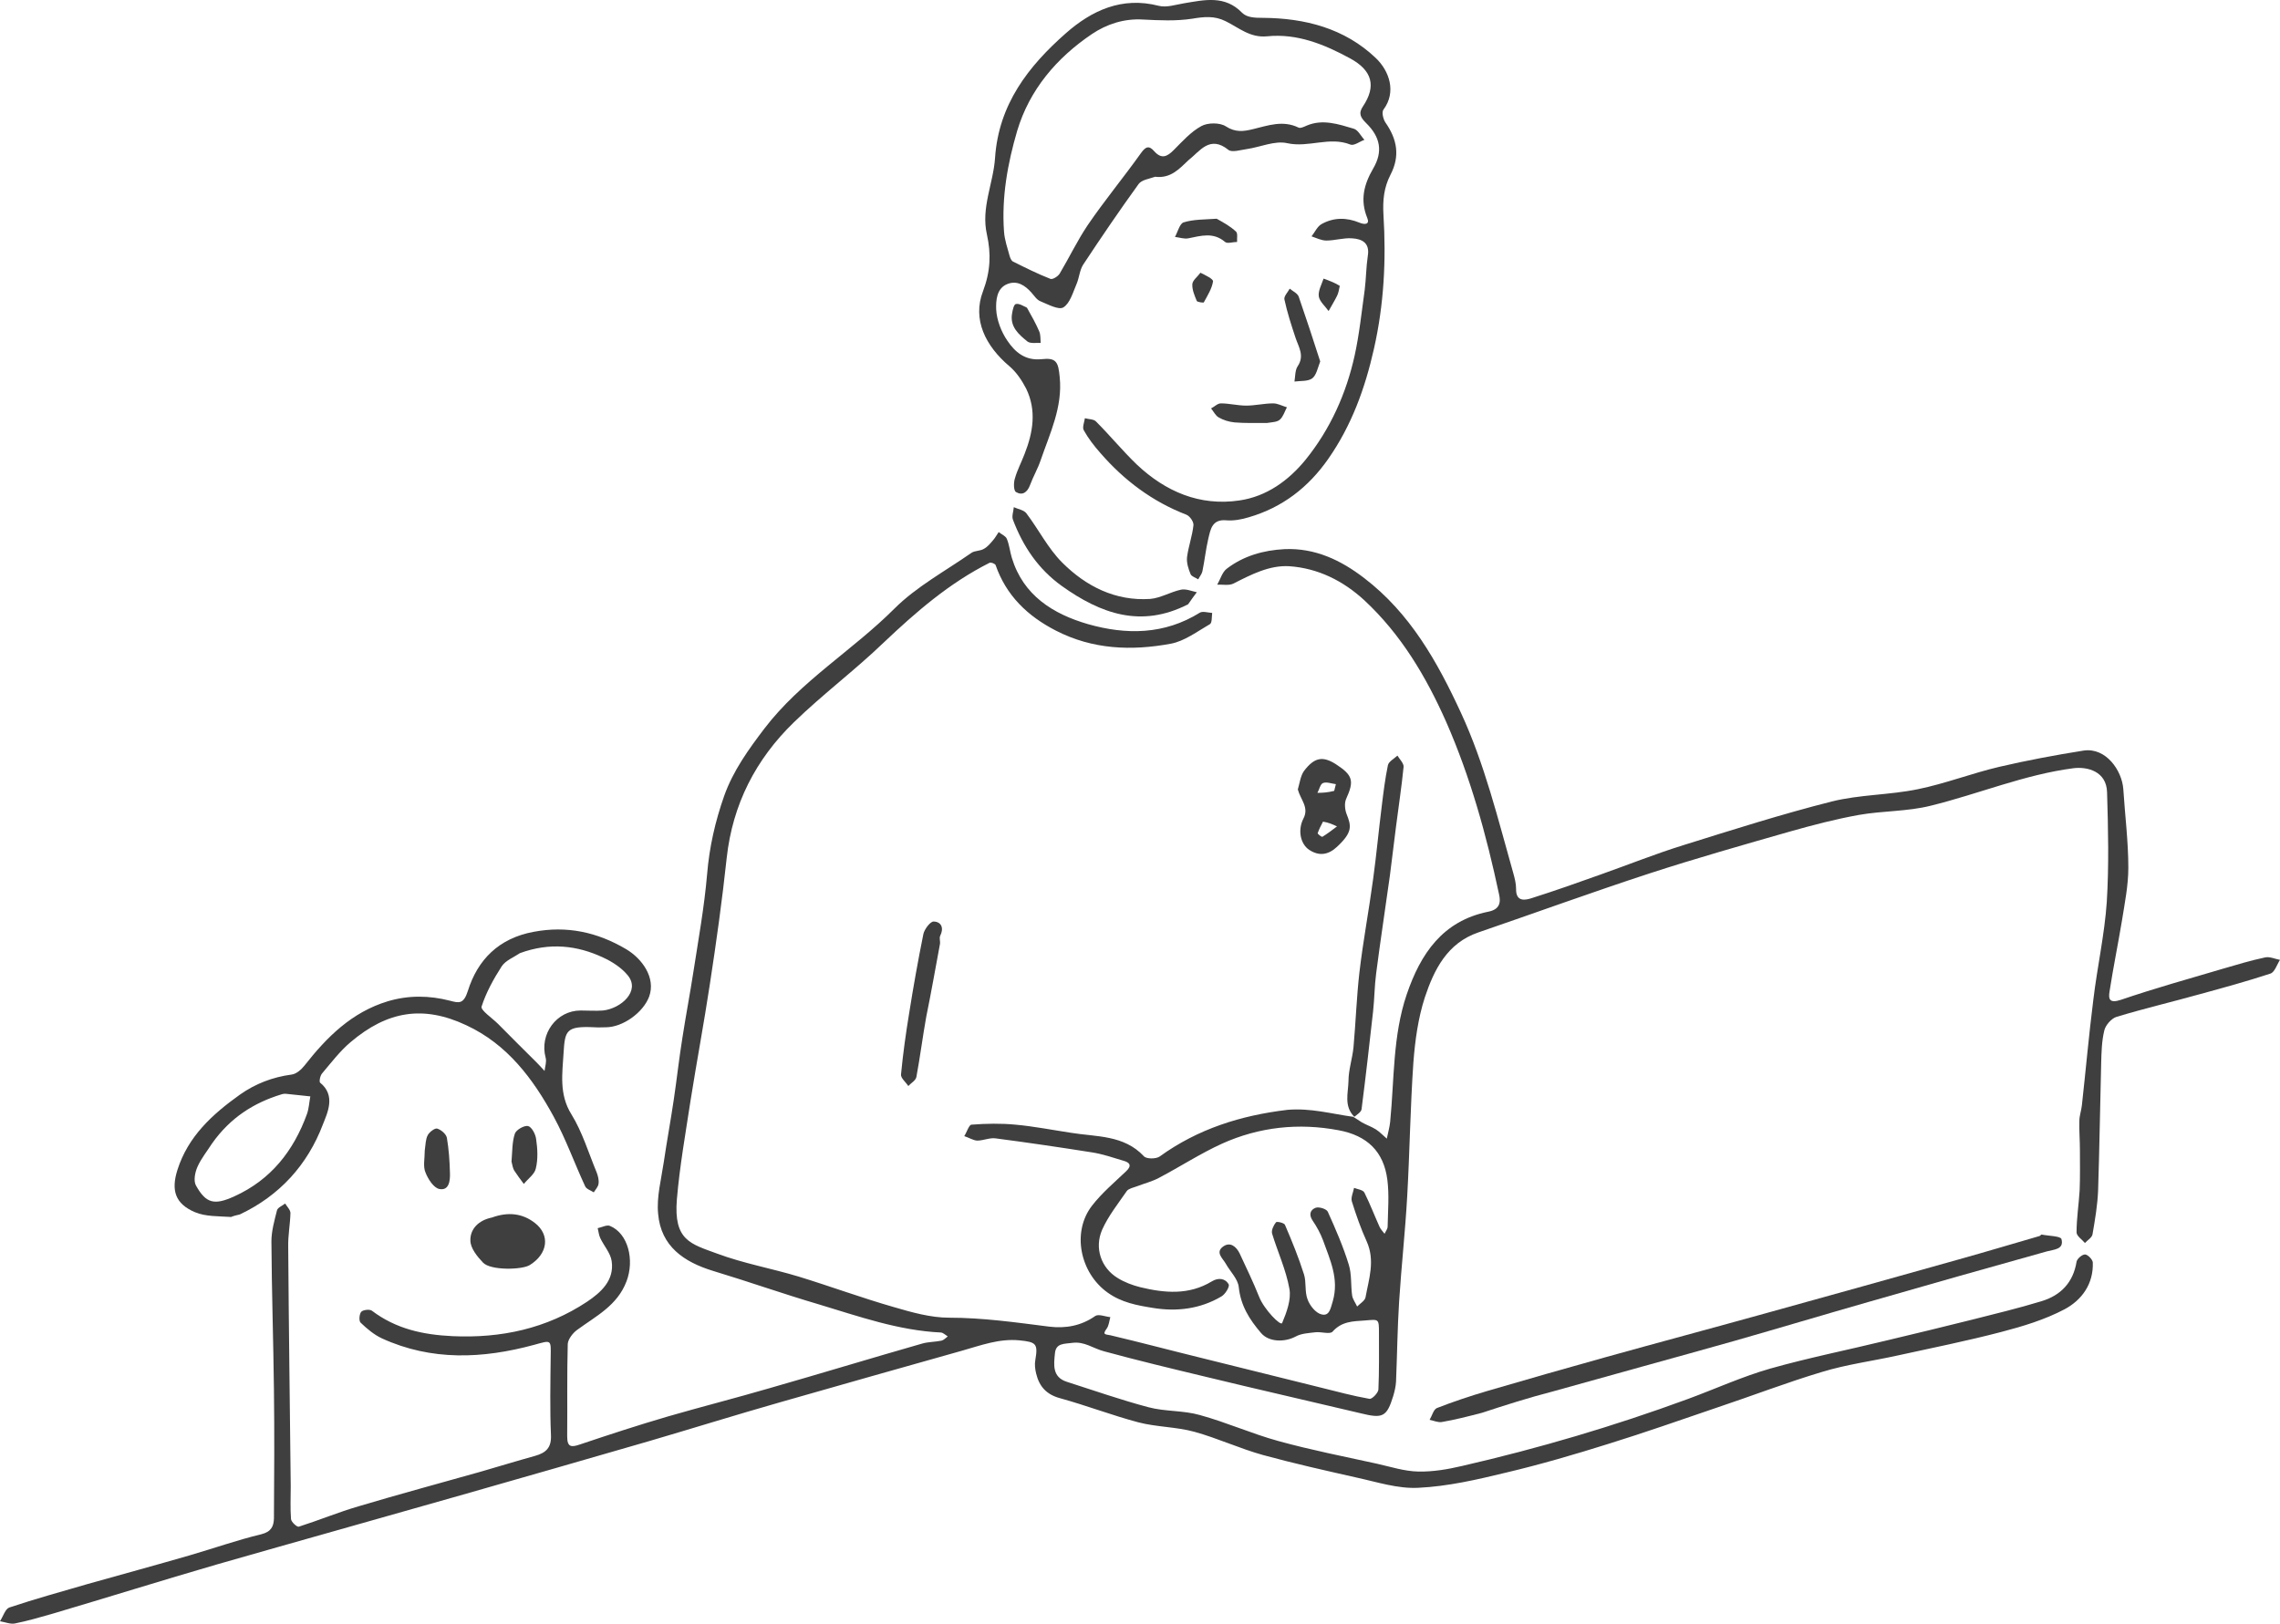 <?xml version="1.0" encoding="UTF-8"?>
<svg id="Contours" xmlns="http://www.w3.org/2000/svg" viewBox="0 0 814.8 580.35">
  <defs>
    <style>
      .cls-1 {
        fill: #3f3f3f;
        stroke-width: 0px;
      }
    </style>
  </defs>
  <path class="cls-1" d="M483.6,399.18c1.2.7,2.1,1.4,3.1,2,1.6.9,3.4,1.5,5,2.5,1.4.9,2.6,2.2,3.9,3.3.4-2,1-4,1.2-6,1.5-15.2.9-30.7,5.9-45.5,5-14.7,12.9-26.3,29.1-29.6,4.2-.8,4.6-3.3,3.9-6.3-4.5-21.1-10.2-41.8-18.9-61.6-7.2-16.2-16.1-31.2-29.2-43.4-7.6-7-16.6-11.5-26.9-12.2-7.1-.4-13.6,3-19.9,6.2-1.6.8-3.8.3-5.8.4,1.1-1.9,1.8-4.5,3.4-5.7,6-4.6,13.1-6.6,20.6-7,11-.5,20.3,4,28.6,10.4,16.3,12.5,26,29.7,34.5,48.1s13.2,37.9,18.7,57.3c.5,1.8,1,3.7,1,5.6-.1,4.8,3.3,4.1,5.7,3.3,8.2-2.6,16.4-5.5,24.5-8.4,9.9-3.5,19.6-7.4,29.6-10.5,17.6-5.5,35.2-11.1,53-15.6,10-2.5,20.6-2.3,30.8-4.4,9.8-2,19.3-5.7,29.1-8,9.9-2.3,20-4.2,30.1-5.8,8-1.2,13.7,7.1,14.2,13.7.6,9.4,1.8,18.8,1.8,28.2,0,6.3-1.3,12.7-2.3,19-1.4,8.4-3.1,16.7-4.4,25.1-.5,2.9,0,4.4,4,3.1,12-4.1,24.2-7.5,36.4-11.1,5.1-1.5,10.1-3,15.3-4.1,1.6-.3,3.5.6,5.2.9-1.1,1.7-1.9,4.4-3.4,4.9-8.2,2.7-16.6,5-25,7.3-10,2.8-20.2,5.2-30.1,8.2-1.8.6-3.9,3-4.3,4.9-.9,3.7-1,7.7-1.1,11.5-.4,15.2-.6,30.4-1.1,45.6-.2,5.2-1.1,10.5-2,15.7-.2,1.2-1.8,2.1-2.7,3.1-1.1-1.3-3-2.5-3-3.8,0-5,.8-10,1.1-15,.2-4.8.1-9.6.1-14.4,0-3.5-.3-6.9-.2-10.4,0-1.9.7-3.7.9-5.6,1.4-12.6,2.5-25.2,4.1-37.8,1.4-11.7,4-23.2,4.8-34.9.8-13,.5-26.1.1-39.2-.2-7.5-7-9.2-12-8.6-17.6,2.3-33.9,9.2-51,13.4-8.3,2.1-17.2,1.8-25.7,3.3-8.3,1.5-16.4,3.6-24.5,5.9-16.8,4.8-33.7,9.6-50.3,15-20.5,6.7-40.8,14.1-61.2,21.1-11.1,3.8-15.8,13.3-19.1,23.2-2.4,7.4-3.5,15.4-4.1,23.3-1.1,15.9-1.3,31.8-2.2,47.7-.7,12.6-2.1,25.2-2.9,37.8-.6,9.5-.7,19.1-1.1,28.6-.1,1.7-.5,3.4-1,5.1-2.3,7.5-3.8,8.1-11.5,6.2-18.5-4.4-37.1-8.6-55.6-13.1-12.1-2.9-24.2-5.8-36.3-9.1-3.8-1-7-3.6-11.3-3-2.8.4-5.9,0-6.2,3.8-.4,4-1,8.4,4.2,10.1,9.7,3.1,19.4,6.5,29.2,9.1,6,1.6,12.5,1.1,18.4,2.8,9.5,2.6,18.6,6.7,28.1,9.3,11.6,3.2,23.4,5.5,35.2,8.1,4.9,1.1,9.8,2.7,14.8,2.8,5.2.1,10.5-.8,15.6-2,27.4-6.3,54.2-14.2,80.6-23.9,9.8-3.6,19.4-8,29.5-10.9,13.8-3.9,27.9-6.7,41.8-10.1,10.2-2.4,20.3-4.9,30.4-7.4,8.3-2.1,16.6-4.1,24.8-6.6,6.9-2.1,11.3-6.7,12.5-14.1.2-1.1,2-2.6,3-2.6s2.7,1.8,2.8,2.8c.3,7.7-3.9,13.5-10.1,16.8-7,3.7-14.9,6.1-22.6,8.1-12.2,3.2-24.7,5.7-37,8.4-9,2-18.3,3.2-27.1,5.9-12.7,3.8-25.1,8.6-37.7,12.8-12.9,4.4-25.7,8.9-38.6,12.9-12.1,3.8-24.4,7.4-36.7,10.3-10.3,2.5-20.7,4.9-31.2,5.4-7.4.4-14.9-2.1-22.3-3.7-11.1-2.5-22.2-5-33.2-8-8.3-2.3-16.2-6-24.5-8.3-6.5-1.8-13.6-1.7-20.1-3.4-9.4-2.5-18.5-6-27.9-8.6-4.9-1.3-7.5-4.2-8.6-8.8-.4-1.6-.6-3.3-.3-4.9,1-5.8.3-6.4-5.7-7-7.2-.7-13.8,1.8-20.5,3.7-21.6,6.1-43.3,12.2-64.9,18.4-15.8,4.5-31.5,9.4-47.2,14-22,6.4-44.1,12.7-66.1,19-29.4,8.4-58.8,16.6-88.1,25-19.6,5.7-39.1,11.8-58.7,17.6-4.5,1.3-9,2.6-13.5,3.5-1.6.3-3.5-.5-5.3-.8,1.1-1.7,1.9-4.4,3.3-4.9,9.3-3.1,18.7-5.7,28-8.4,12.1-3.4,24.2-6.7,36.3-10.2,8.6-2.5,17.1-5.5,25.8-7.6,3.6-.9,4.4-2.9,4.5-5.6.1-15.3.2-30.7,0-46-.2-17.7-.8-35.4-.9-53.1,0-3.7,1.1-7.5,2-11.1.3-1,1.9-1.6,2.9-2.4.7,1.1,1.9,2.3,1.9,3.4-.1,4-.9,8.1-.8,12.1.2,28.5.6,57.1.9,85.6,0,3.9-.2,7.8.1,11.7.1,1,2.1,2.9,2.8,2.7,7.2-2.3,14.2-5.2,21.4-7.3,14.4-4.3,28.9-8.2,43.4-12.3,6.6-1.9,13.1-3.9,19.6-5.7,3.9-1.1,5.9-2.9,5.7-7.4-.4-9.3-.2-18.7-.1-28,.1-6.3.3-6-5.9-4.3-18.4,5-36.7,5.8-54.4-2.3-2.8-1.3-5.3-3.4-7.6-5.6-.7-.6-.5-3.1.2-3.9.6-.7,3-1,3.8-.4,8.6,6.5,18.2,8.6,28.8,9.1,17.4.8,33.6-2.7,48.1-12.3,4.9-3.3,9.8-7.6,8.8-14.5-.4-2.9-2.8-5.5-4.1-8.3-.5-1.1-.6-2.3-.9-3.5,1.5-.3,3.3-1.3,4.4-.8,6.5,2.7,8.8,12.2,5.9,19.8-3.3,8.7-10.9,12.4-17.7,17.4-1.5,1.1-3.2,3.3-3.3,5-.3,11-.1,22-.2,33,0,3.9,1.4,4,4.6,2.9,10.4-3.5,20.8-6.9,31.4-10,12.1-3.5,24.3-6.6,36.3-10.1,18.2-5.2,36.2-10.7,54.4-15.9,2.3-.7,4.7-.6,7.1-1.1.8-.2,1.5-1,2.2-1.5-.8-.5-1.6-1.3-2.4-1.4-15.2-.7-29.5-5.8-43.8-10.1-12.6-3.7-25-8.1-37.6-11.9-10.5-3.2-18.7-8.8-19.7-20.4-.6-6,1.1-12.3,2-18.4,1.1-7.5,2.5-15,3.6-22.5,1.1-7.4,1.9-14.8,3.1-22.2,1.2-7.8,2.7-15.6,3.9-23.4,1.8-11.6,3.9-23.2,4.9-34.9.8-9.7,2.9-18.9,6.1-28,3.2-9,8.7-16.6,14.4-24.1,13-17,31.5-27.9,46.4-42.8,7.9-7.9,18.3-13.5,27.6-20,1.2-.8,3.1-.6,4.4-1.4,1.3-.7,2.3-1.9,3.3-3.1.8-.9,1.3-1.9,2-2.9,1,.8,2.5,1.4,2.9,2.4.9,2.1,1.1,4.5,1.8,6.8,4.1,13.5,14.8,20.1,27.2,23.7,13.7,3.9,27.3,3.8,40-4.1,1-.6,2.9,0,4.4.1-.2,1.4,0,3.5-.8,4-4.5,2.6-9.1,6.1-14,7-14,2.6-27.9,2.1-41.1-4.7-10.1-5.2-17.7-12.5-21.5-23.4-.2-.5-1.7-1.1-2.2-.8-14.3,7.2-26.2,17.5-37.8,28.5-10.3,9.9-21.8,18.5-32.1,28.5-13.6,13.2-21.9,29.3-24,48.5-1.6,15-3.7,30-6,45-2.1,13.9-4.7,27.7-6.9,41.6-1.8,11.8-3.9,23.6-4.9,35.4-1.2,14.7,4.9,15.9,14.4,19.4,9.4,3.5,19.5,5.3,29.1,8.2,11.4,3.5,22.5,7.6,34,10.9,6.5,1.9,13.2,3.8,19.8,3.8,12.1,0,23.9,1.7,35.8,3.2,5.9.7,11.4-.3,16.4-3.8,1.2-.8,3.5.2,5.4.4-.4,1.4-.5,3-1.3,4.1-1.7,2.3-.4,2,1.4,2.4,10.6,2.5,21.1,5.3,31.7,7.9,14.5,3.6,29,7.2,43.5,10.8,5.7,1.4,11.5,3,17.3,4,.9.2,3.1-2.1,3.2-3.3.3-6.7.2-13.3.2-20,0-5.5,0-5.1-5.1-4.7-4.3.3-8.2.3-11.5,4-.9,1-4,0-6,.2-2.5.3-5.2.4-7.3,1.6-3.6,1.9-9.4,2.1-12.3-1.4-4.1-4.8-7.2-9.7-7.9-16.3-.3-3-3.1-5.6-4.7-8.5-1.1-1.9-3.8-4-.8-6.1,2.5-1.7,4.6.1,5.8,2.5,2.4,5.2,4.9,10.3,7,15.6,1.8,4.5,7.7,10.5,8.2,9.3,1.6-3.8,3.3-8.4,2.6-12.2-1.2-6.8-4.2-13.2-6.2-19.8-.3-1.1.5-2.9,1.4-4,.3-.4,2.9.2,3.2.9,2.5,5.8,4.9,11.7,6.8,17.7.9,2.8.2,6.2,1.3,9,.8,2.2,2.9,4.8,4.9,5.3,2.9.8,3.3-2.1,4.1-4.7,2.3-8-1-14.8-3.5-21.8-.9-2.4-2.2-4.8-3.7-7s-.8-3.9,1.1-4.6c1.2-.4,3.8.4,4.3,1.4,2.8,6.2,5.5,12.4,7.5,18.9,1.1,3.5.7,7.4,1.2,11,.2,1.4,1.2,2.7,1.8,4,1.1-1.1,2.8-2.1,3-3.3,1.2-6.6,3.5-13.1.4-20-2.1-4.6-3.8-9.5-5.3-14.3-.4-1.4.5-3.2.8-4.8,1.3.5,3.2.7,3.7,1.7,2,4,3.6,8.2,5.4,12.2.4.9,1.2,1.7,1.8,2.5.4-.9,1.1-1.7,1.1-2.6.1-5.6.6-11.2-.1-16.7-1.3-10.1-7.2-15.8-17.4-17.7-14.3-2.7-28.4-1.2-41.7,4.8-7.7,3.5-14.9,8.2-22.5,12.2-2.4,1.3-5.2,2-7.8,3-1.3.5-3,.8-3.7,1.7-3.1,4.5-6.6,8.9-8.8,13.8-2.9,6.6-.4,13.7,5.5,17.3,2.4,1.5,5.3,2.6,8.1,3.3,8.7,2.1,17.4,2.9,25.6-2.1,2.3-1.4,4.8-1.1,6,1.1.4.8-1.2,3.5-2.6,4.3-7.6,4.5-16,5.5-24.5,4.1-5.6-.9-11.2-1.9-16.2-5.5-9.8-7-12.9-21.6-5.5-31.1,3.5-4.5,8-8.3,12.2-12.3,2.1-2,1.2-3.1-1-3.7-3.7-1.1-7.4-2.4-11.3-3-11.4-1.8-22.9-3.5-34.4-5-2.1-.3-4.4.8-6.6.8-1.5-.1-3-1.1-4.6-1.6.9-1.4,1.7-4.1,2.6-4.1,5.2-.4,10.5-.5,15.7,0,6.6.6,13.2,1.9,19.8,2.9,9.1,1.5,18.9.7,26.1,8.4.9,1,4.3,1,5.6.1,13.7-9.9,29-14.7,45.7-16.7,8.3-.7,15.6,1.4,23.5,2.5Z"/>
  <path class="cls-1" d="M412.8,63.18c-2.3.8-4.8,1.1-5.9,2.6-6.8,9.4-13.4,19.1-19.8,28.8-1.3,2-1.4,4.7-2.4,7-1.3,3-2.3,6.8-4.7,8.3-1.7,1-5.5-1.1-8.2-2.2-1.3-.5-2.2-2-3.2-3.1-2.3-2.6-5.1-4.4-8.5-3.1-4,1.5-4.2,6-4.1,9.1.2,3.8,1.8,8,4,11.2,2.7,4,6.3,7.2,12.2,6.6,5.3-.6,6,1,6.5,6.4,1.1,10.7-3.5,20.1-6.8,29.7-1,3-2.7,5.9-3.8,8.9-1,2.7-2.8,3.8-5,2.5-.9-.5-.9-3.4-.4-4.9.8-2.9,2.3-5.7,3.4-8.6,3.1-7.8,4.4-15.7.6-23.5-1.5-2.9-3.5-5.9-6-8-8.5-7.2-13.3-16.7-9.4-26.8,2.7-7.2,2.9-13.4,1.4-20.2-2.2-9.6,2.3-18.3,2.9-27.5,1.3-19.1,11.9-32.7,25.3-44.5,9.2-8.1,20-13.2,33.2-9.8,2.8.7,6-.4,9-.9,7.3-1.2,14.6-3,20.8,3.4,1.7,1.7,4.5,1.8,7.4,1.8,15,.1,29.2,3.7,40.4,14.4,4.8,4.6,7.4,12.1,2.7,18.4-.7.9-.1,3.4.7,4.6,4.2,6,5.3,12,1.8,18.7-2.3,4.5-2.8,8.9-2.5,14.3,1,16,.2,32-3.4,47.9-3.2,14.2-8,27.4-16.3,39.3-7.1,10.2-16.4,17.4-28.4,20.9-2.6.8-5.4,1.3-8,1.1-5.2-.5-5.7,3.3-6.5,6.6-.9,3.8-1.3,7.8-2.1,11.6-.2,1-1,1.9-1.5,2.9-.9-.6-2.3-1-2.7-1.8-.8-1.9-1.5-4.1-1.3-6.1.5-3.9,1.9-7.6,2.3-11.5.1-1.2-1.3-3.2-2.5-3.7-12.2-4.7-22.3-12.3-30.8-22.1-2.2-2.5-4.3-5.2-5.9-8.1-.6-1,.2-2.9.4-4.3,1.4.4,3.2.3,4,1.2,5,5,9.5,10.5,14.6,15.4,10.2,9.6,22.4,14.9,36.6,12.8,9.7-1.4,17.6-7.1,23.7-14.6,8.8-10.9,14.5-23.6,17.5-37.2,1.7-7.7,2.5-15.7,3.6-23.5.5-4,.5-8.1,1.1-12.1.8-4.7-2.1-6.1-5.7-6.3-3-.2-6.1.8-9.1.8-1.8,0-3.5-.9-5.3-1.5,1.2-1.5,2-3.5,3.6-4.4,4.3-2.4,8.9-2.4,13.5-.5,1.9.8,3.8.7,2.8-1.7-2.6-6.4-1.2-11.9,2.1-17.6,3.6-6.1,2.6-11.3-2.5-16.3-1.9-1.9-2.9-3.4-1.1-6,4.8-7.2,3.3-12.8-4.6-17.1-9.2-5-18.9-9-29.7-7.9-6.1.6-10.1-3.1-14.8-5.4-4-2-7.7-1.6-11.9-.9-5.8.9-11.8.6-17.7.3-6.8-.4-13,1.7-18.2,5.2-12.6,8.5-22.3,19.9-26.7,34.6-3.4,11.6-5.6,23.7-4.7,36,.2,2.9,1.2,5.8,2,8.7.2.7.6,1.7,1.2,2,4.4,2.2,8.8,4.4,13.4,6.2.8.3,2.7-.9,3.3-1.9,3.4-5.7,6.3-11.8,10-17.3,6-8.8,12.8-17,19-25.7,1.7-2.4,2.9-2.9,4.8-.7,2.6,2.9,4.6,1.9,6.9-.4,3.1-3.1,6.2-6.6,9.9-8.6,2.3-1.3,6.7-1.3,8.8.1,3.4,2.2,6.3,1.8,9.6,1,5.4-1.3,10.7-3.3,16.3-.6.7.4,2.1-.3,3-.7,5.7-2.4,11.3-.5,16.7,1.1,1.6.4,2.6,2.6,3.9,4-1.7.6-3.7,2.2-5,1.7-7.5-3-14.9,1.2-22.6-.5-4.4-1-9.6,1.4-14.4,2.1-2.2.3-5.3,1.3-6.6.3-6.7-5.4-10.2.5-14.3,3.7-3.2,3-6.3,6.6-11.9,5.9Z"/>
  <path class="cls-1" d="M82.6,434.98c-4.5-.3-9.1-.1-12.9-1.7-7.1-3-8.6-7.8-6.3-15.1,3.8-12,12.5-19.9,22.3-26.9,5.5-3.9,11.7-6.3,18.5-7.2,1.7-.2,3.5-1.8,4.6-3.2,8-10.2,16.9-19.1,29.8-23,7.4-2.2,14.8-2.1,22.2-.2,3.3.9,4.9,1.2,6.4-3.5,3.5-11.2,11.1-18.8,23.4-21.1,12-2.3,22.9.1,33.2,6.2,5.7,3.4,10.6,10.2,8.2,16.9-2.1,5.7-9.4,11-15.5,11-1.3,0-2.7.1-4,0-10.2-.5-10.6,1.1-11.1,9.2-.4,7.1-1.7,14.7,2.8,21.9,3.9,6.3,6.1,13.7,9,20.7.5,1.3.9,2.8.7,4.1-.1,1.1-1.1,2.1-1.7,3.1-1.1-.7-2.7-1.2-3.1-2.2-3.8-8.2-6.9-16.9-11.2-24.8-7.4-13.6-16.6-25.9-31.2-32.7-15.5-7.3-28.3-5.1-41.4,6-3.8,3.2-6.9,7.3-10.2,11.2-.7.8-1.1,2.9-.7,3.3,5.7,4.6,2.6,10.8,1,14.9-5.5,14.5-15.5,25.5-29.7,32.2-1,.3-2,.4-3.1.9M185.8,340.68c-2.2,1.5-5.1,2.6-6.5,4.7-2.9,4.5-5.6,9.4-7.2,14.4-.4,1.3,3.8,4.1,5.9,6.2,4.6,4.6,9.1,9.2,13.7,13.7,1,1,1.9,2,2.9,3.1.2-1.6.8-3.3.4-4.7-2.3-8.5,3.9-16.9,12.5-16.9,2.7,0,5.4.2,8,0,6.4-.7,13.4-6.9,8.9-12.5-2.2-2.7-5.5-4.9-8.8-6.4-9.3-4.4-19.2-5.5-29.8-1.6M75.8,408.68c-1.8,2.8-3.9,5.4-5.2,8.3-.9,2-1.5,5-.6,6.7,3.6,6.5,6.6,7.2,13.8,3.9,13-5.9,21.1-16.2,25.9-29.4.7-2,.8-4.2,1.2-6.3-2.8-.3-5.6-.6-8.5-.9-.6-.1-1.3,0-1.9.2-9.8,3-18.2,8.3-24.7,17.5Z"/>
  <path class="cls-1" d="M529.6,504.98c-5,1.3-9.7,2.5-14.4,3.3-1.3.2-2.9-.5-4.3-.8.9-1.5,1.4-3.7,2.6-4.2,5.9-2.3,11.9-4.3,18-6.1,14-4.1,28-8.1,42-12,19.4-5.4,38.9-10.6,58.3-16,22.7-6.3,45.4-12.6,68.1-19,9.7-2.7,19.3-5.6,29-8.4.3-.1.5-.6.8-.5,2.4.5,6.7.5,7,1.6,1,3.7-2.6,3.7-5.2,4.4-21.2,5.9-42.3,11.9-63.5,18-16.1,4.6-32.1,9.4-48.2,14-21.6,6.1-43.3,12-65,18.1-8.5,2.2-16.7,4.8-25.2,7.6Z"/>
  <path class="cls-1" d="M484,399.18c-3.8-3.8-2.2-8.4-2.1-12.7,0-4.1,1.4-8.1,1.8-12.2.8-8.9,1.1-17.8,2.1-26.6,1.3-11.2,3.4-22.2,4.9-33.4,1.2-8.7,2-17.5,3.1-26.2.6-4.9,1.2-9.8,2.2-14.6.3-1.3,2.2-2.3,3.4-3.4.8,1.3,2.3,2.8,2.2,4-.7,7.1-1.8,14.2-2.7,21.3-.8,5.9-1.4,11.7-2.2,17.6-1.6,11.6-3.4,23.2-4.9,34.9-.6,4.5-.6,9.1-1.1,13.6-1.3,11.6-2.6,23.2-4.1,34.8,0,1.1-1.5,2-2.6,2.9Z"/>
  <path class="cls-1" d="M424.6,215.98c-16.8,8.6-31.2,3.4-45.1-6.5-8.5-6.1-13.9-14.2-17.5-23.7-.5-1.3.2-3,.3-4.5,1.5.7,3.6,1,4.5,2.2,4.4,5.8,7.7,12.5,12.8,17.6,8.5,8.5,19,13.8,31.4,13,3.7-.3,7.3-2.5,11-3.3,1.8-.4,3.8.5,5.7.9-1,1.3-1.9,2.6-3.1,4.3Z"/>
  <path class="cls-1" d="M463.8,282.18c.7-2.5,1-4.9,2.2-6.6,3.7-4.9,6.7-5.4,11.3-2.5,6.2,4,6.7,6,3.8,12.4-.7,1.5-.5,3.8.1,5.4,1.7,4.3,2.3,6.5-3.4,11.8-3.1,2.9-6.4,3.4-9.9,1.1-3.2-2.1-4.2-7.1-2.1-11.2,2.1-4-1-6.7-2-10.4M472.8,293.68c-.7,1.3-1.4,2.7-1.9,4.1-.1.3,1.5,1.5,1.7,1.3,1.8-1.1,3.5-2.4,5.2-3.7-1.5-.7-3-1.4-5-1.7M476.8,282.68c.2-.8.4-1.6.6-2.4-1.6-.2-3.3-.9-4.6-.4-1,.4-1.3,2.3-2,3.5,1.8,0,3.7-.1,6-.7Z"/>
  <path class="cls-1" d="M175.8,435.18c5.8-2.1,10.9-1.5,15.3,1.9,5.6,4.3,4.7,11.1-1.8,15.1-2.7,1.7-14,2-16.7-.9-2.1-2.2-4.5-5.2-4.5-7.9-.1-4,2.8-7.2,7.7-8.2Z"/>
  <path class="cls-1" d="M331,363.48c-1.3,7.3-2.2,14.4-3.5,21.4-.2,1.3-1.9,2.2-2.9,3.3-.9-1.4-2.8-2.9-2.6-4.2.7-7.3,1.7-14.5,2.9-21.8,1.5-9.5,3.2-19,5.1-28.4.4-1.7,2.5-4.5,3.7-4.4,2.7.1,3.7,2.3,2.3,5.1-.4.8.1,2-.1,3-1.6,8.6-3.1,17.2-4.9,26Z"/>
  <path class="cls-1" d="M471.8,129.18c-.9,2.4-1.4,5-2.9,6.1-1.6,1.1-4.2.8-6.3,1.1.3-1.8.2-4,1.1-5.4,2.6-3.8.4-6.9-.7-10.2-1.5-4.5-3-9.1-4-13.8-.2-1.1,1.2-2.5,1.9-3.8,1.1.9,2.7,1.6,3.2,2.8,2.6,7.5,5.1,15.1,7.7,23.2Z"/>
  <path class="cls-1" d="M151.8,411.18c.3-2.2.3-4.1,1.1-5.5.6-1.1,2.5-2.5,3.3-2.3,1.4.4,3.2,1.9,3.5,3.3.7,4.1,1,8.4,1.1,12.6.1,2.7-.3,6.4-3.8,5.7-2-.4-4-3.5-4.9-5.8-1-2.2-.3-5-.3-8Z"/>
  <path class="cls-1" d="M182.8,415.18c.3-3.7.2-7,1.2-10,.5-1.4,3.4-3,4.7-2.7s2.7,2.9,2.9,4.7c.5,3.4.7,7.1-.1,10.4-.4,2.1-2.8,3.7-4.3,5.6-1.2-1.6-2.4-3.2-3.5-4.9-.4-.8-.6-1.7-.9-3.1Z"/>
  <path class="cls-1" d="M452.8,151.18c-4.2,0-7.9.1-11.6-.2-2-.2-4-.8-5.7-1.8-1.1-.6-1.8-2.1-2.7-3.2,1.2-.6,2.3-1.8,3.5-1.8,3,0,6,.8,9.1.8s6.4-.8,9.6-.8c1.6,0,3.2.9,4.9,1.4-.8,1.5-1.3,3.3-2.5,4.4-1,.9-2.7.9-4.6,1.2Z"/>
  <path class="cls-1" d="M434.8,78.18c2.7,1.5,5,2.8,6.9,4.6.7.6.3,2.4.4,3.7-1.5,0-3.5.7-4.3,0-4.2-3.6-8.6-2.2-13.1-1.3-1.5.3-3.2-.3-4.8-.5,1-1.8,1.7-4.8,3.1-5.2,3.5-1.1,7.5-1,11.8-1.3Z"/>
  <path class="cls-1" d="M367,109.98c1.7,3,3.2,5.7,4.4,8.5.5,1.2.4,2.7.5,4.1-1.6-.1-3.6.3-4.7-.5-3.1-2.5-6.4-5.3-5.5-10.1.2-1.2.6-3.1,1.3-3.3,1.2-.3,2.5.6,4,1.3Z"/>
  <path class="cls-1" d="M478.8,102.18c-.3,1.5-.5,2.6-1,3.6-.9,1.8-2,3.6-3,5.4-1.2-1.7-3.2-3.4-3.5-5.2-.3-2,1-4.3,1.7-6.4,1.9.7,3.9,1.4,5.8,2.6Z"/>
  <path class="cls-1" d="M429,97.48c1.8.9,4.6,2.2,4.5,3.1-.4,2.6-2,5.1-3.3,7.5-.1.2-2.3-.1-2.5-.5-.8-1.9-1.7-4-1.6-6,.1-1.4,1.8-2.6,2.9-4.1Z"/>
</svg>